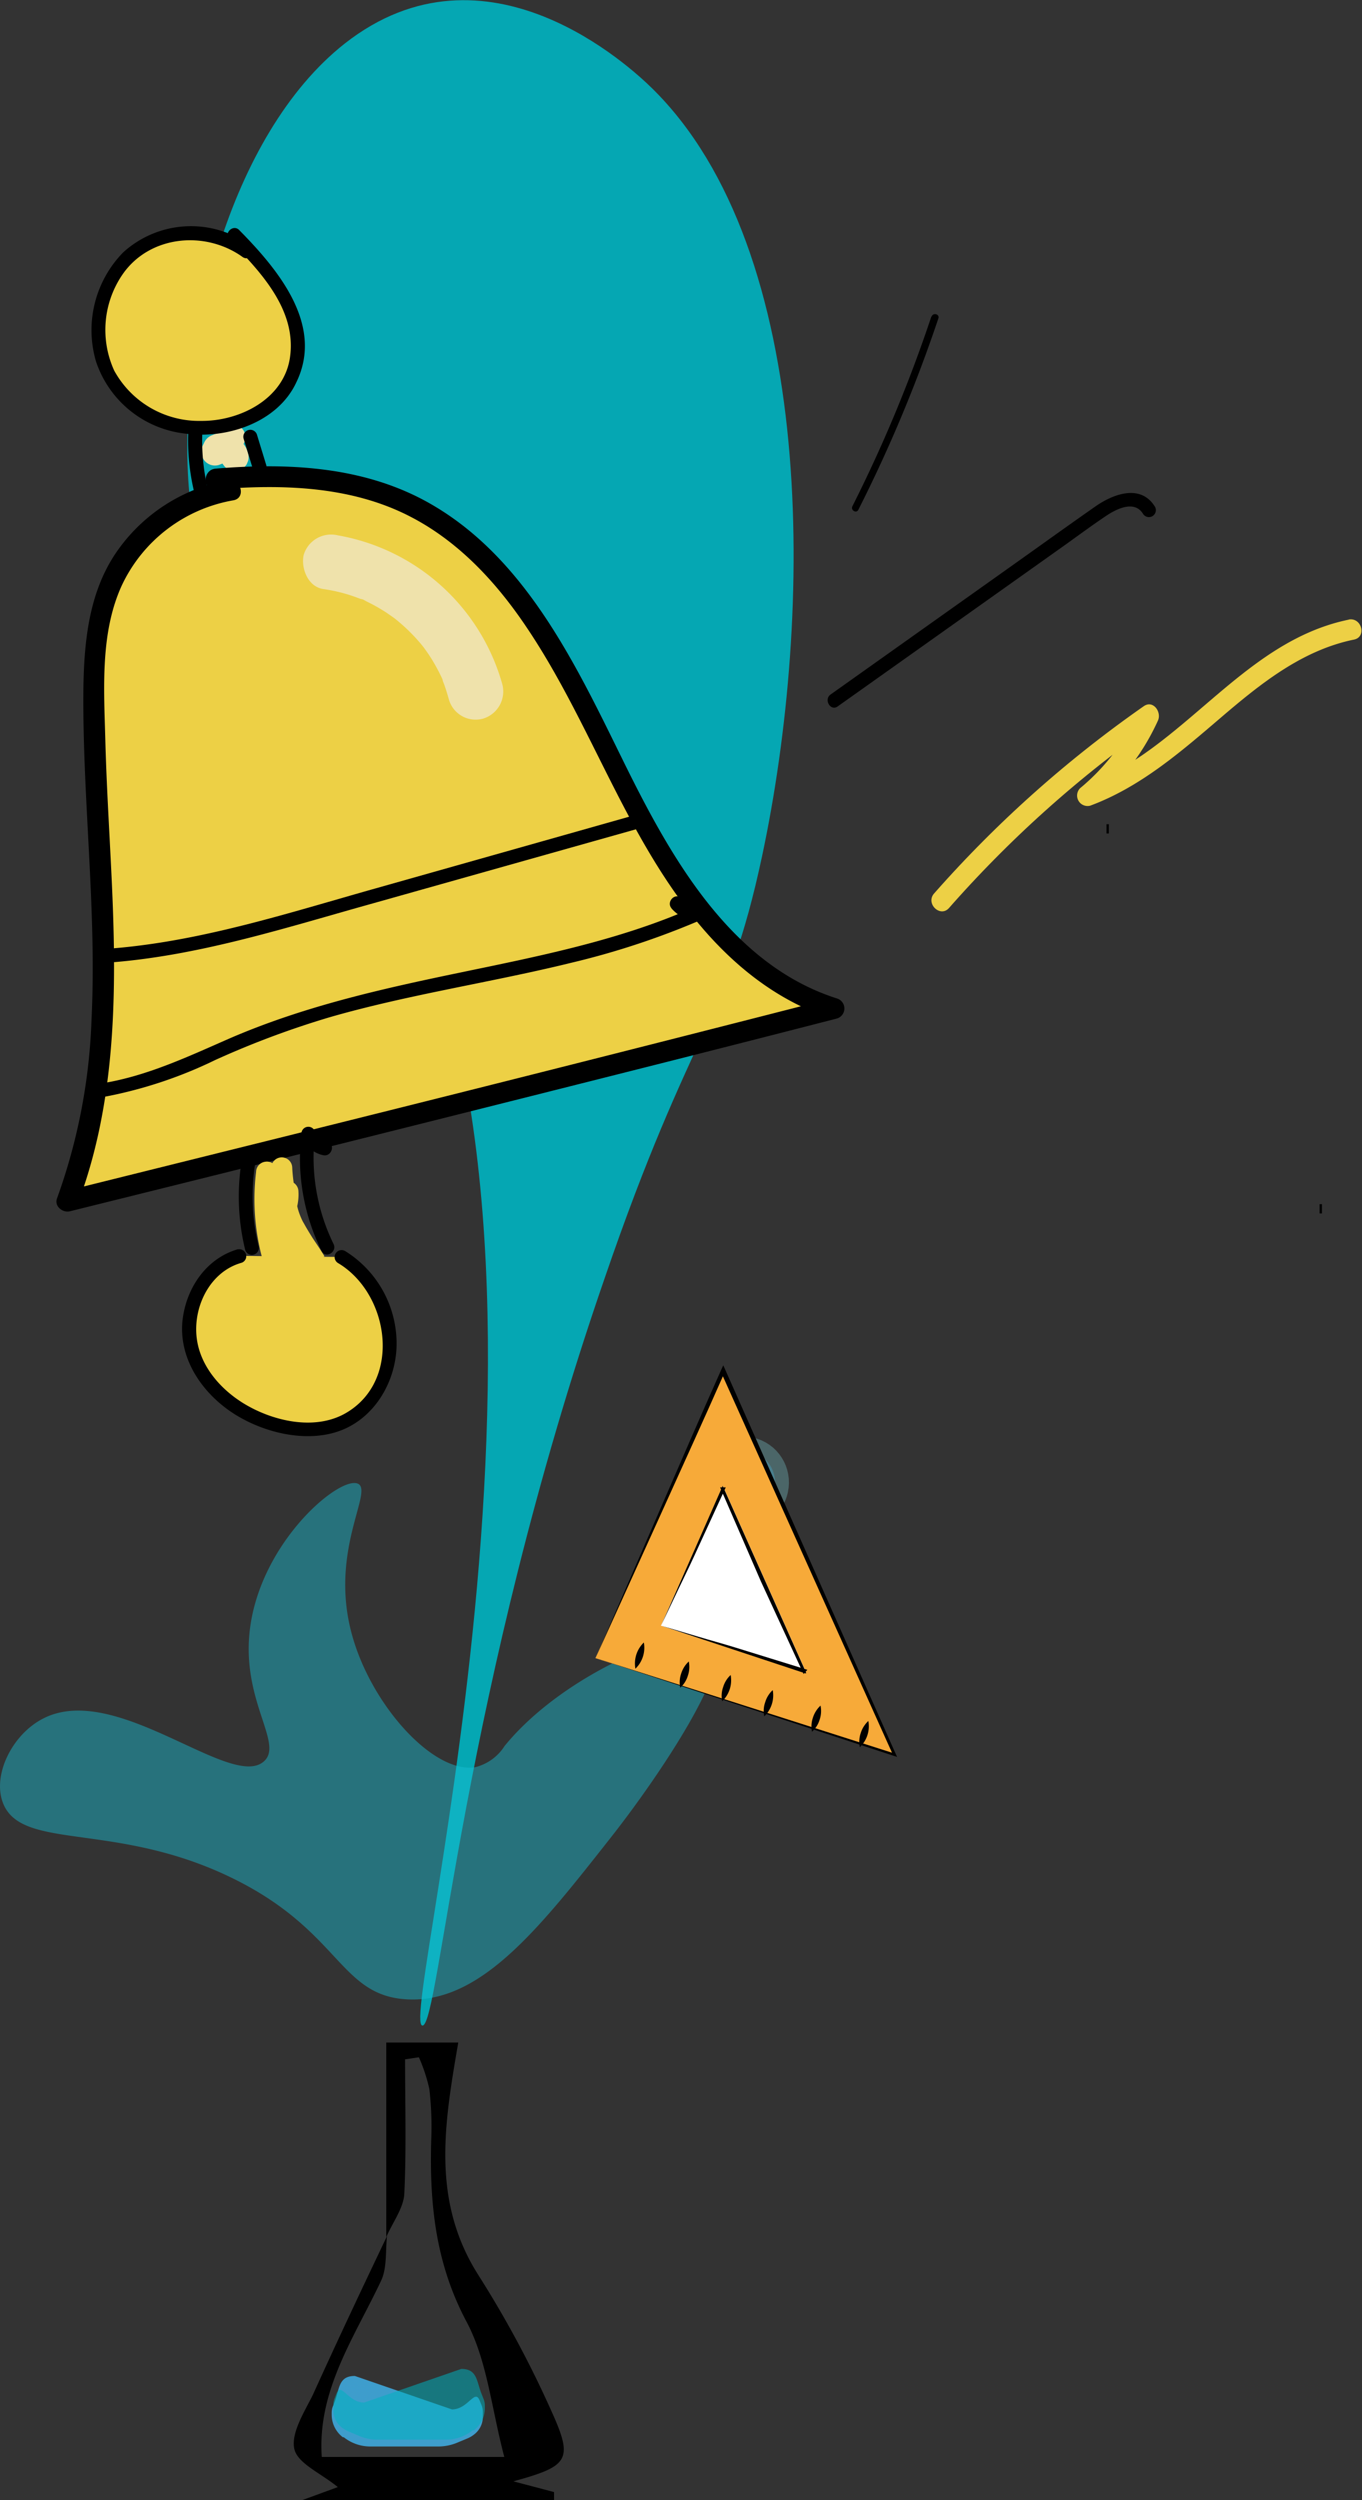 <svg xmlns="http://www.w3.org/2000/svg" viewBox="0 0 147 269.78"><rect x="0" y="0" width="147" height="269.78" fill="#333333" stroke="none"/><defs><style>.cls-1,.cls-4{fill:#00b2bf;}.cls-1{opacity:0.91;}.cls-1,.cls-2,.cls-4{isolation:isolate;}.cls-2{fill:#29abe2;stroke:#83dee2;stroke-width:3px;opacity:0.3;}.cls-10,.cls-2{stroke-miterlimit:10;}.cls-3{fill:#3e9dcc;}.cls-4{opacity:0.54;}.cls-5{fill:#efe2ab;}.cls-6{fill:#1ac0d6;opacity:0.45;}.cls-7{fill:#edd045;}.cls-8{fill:#f7aa39;}.cls-9{fill:#fff;}.cls-10{fill:none;stroke:#000;stroke-width:0.25px;}</style></defs><title>Asset 8</title><g id="Layer_2" data-name="Layer 2"><g id="Layer_6" data-name="Layer 6"><path class="cls-1" d="M45.6,218.58c-2.88,0,21.2-89.53-6.12-131.19-7.71-11.75-17.74-17-19.11-34.91C19.19,37,24.7,14.54,37.22,4.69c15.31-12,30.93,2.66,33.13,4.81C88.22,27,87.84,66.17,82.25,92.39c-3.83,18-7.67,18.35-17,45.57C49.85,182.54,47.42,218.58,45.6,218.58Z"/><path d="M41.69,241.41v-21h7.77c-1.51,8.79-2.94,17.13,2.23,25.19a114.68,114.68,0,0,1,7.86,14.66c2.35,5.21,1.82,5.86-4.14,7.5l4.39,1.16,0,.86H32.64l3.82-1.4c-1.8-1.48-4.33-2.54-4.69-4.1-.39-1.72,1.08-4,2-5.86,2.6-5.74,5.29-11.44,8-17.12-.17,1.6,0,3.37-.6,4.73-2.88,6.14-6.94,11.87-6.44,19.1h19.7c-1.4-5.3-1.85-10.42-4.08-14.6-3.35-6.3-4-12.74-3.81-19.55a35.48,35.48,0,0,0-.2-5.55A17.94,17.94,0,0,0,45.21,222l-1.49.22c0,4.88.15,9.77-.09,14.64C43.47,238.41,42.34,239.88,41.69,241.41Z"/><ellipse class="cls-2" cx="80.22" cy="160" rx="3.47" ry="3.43" transform="translate(-96.7 187.12) rotate(-72.09)"/><path class="cls-3" d="M38.3,256.39,48.78,260c1.76,0,2.48-2.31,3-.93l.17.41a2,2,0,0,1,.16.8v.6a2.36,2.36,0,0,1-.91,1.8h0a3,3,0,0,1-.8.47l-1.2.5a5.36,5.36,0,0,1-1.83.35H40a4.6,4.6,0,0,1-2.9-1L37,263H37a3.06,3.06,0,0,1-1.2-2.37v-.26a1.89,1.89,0,0,1,.17-.8l.16-.41C36.66,257.72,36.54,256.39,38.3,256.39Z"/><path class="cls-4" d="M49.79,255.63,39.3,259.26c-1.76,0-2.47-2.3-3-.93l-.16.41a1.89,1.89,0,0,0-.16.81v.59a2.33,2.33,0,0,0,.9,1.8h0a3.24,3.24,0,0,0,.81.47l1.19.5a5,5,0,0,0,1.84.35h7.4a4.57,4.57,0,0,0,2.89-1l.07,0h.06a3,3,0,0,0,1.19-2.38v-.25a1.89,1.89,0,0,0-.16-.81l-.16-.41C51.42,257,51.55,255.63,49.79,255.63Z"/><path class="cls-5" d="M23.71,46.45a2.87,2.87,0,0,1-.28.43l.24-.3a3.58,3.58,0,0,1-.62.61l.31-.23a3.54,3.54,0,0,1-.73.42l.36-.15-.15.06a1,1,0,0,0-.51.26,1.08,1.08,0,0,0-.39.43,1.09,1.09,0,0,0-.18.55,1.22,1.22,0,0,0,0,.6,1.55,1.55,0,0,0,.69.9,1.46,1.46,0,0,0,1.15.15,4.81,4.81,0,0,0,1.68-1,3,3,0,0,0,.43-.44,5,5,0,0,0,.56-.8,1.54,1.54,0,0,0,.15-1.15,1,1,0,0,0-.27-.51,1.06,1.06,0,0,0-.42-.39,1.54,1.54,0,0,0-1.15-.15,1.52,1.52,0,0,0-.9.69Z"/><path class="cls-5" d="M24.12,49.71l.15-.07-.36.15a1,1,0,0,1,.3-.08l-.4,0h.35l-.4,0a1.48,1.48,0,0,1,.36.1l-.36-.15a1.33,1.33,0,0,1,.35.2l-.3-.23a1.25,1.25,0,0,1,.23.23l-.23-.3a1.28,1.28,0,0,1,.16.28l-.15-.36a1.87,1.87,0,0,1,.07.22,1,1,0,0,0,.26.51,1.08,1.08,0,0,0,.43.39,1.09,1.09,0,0,0,.55.18,1.22,1.22,0,0,0,.6,0,1.55,1.55,0,0,0,.9-.69l.15-.36a1.51,1.51,0,0,0,0-.79,2.65,2.65,0,0,0-.65-1.21,2.75,2.75,0,0,0-.52-.44,1.83,1.83,0,0,0-.3-.18A3.16,3.16,0,0,0,24,46.75a2,2,0,0,0-.35,0c-.12,0-.24,0-.35.06a1.75,1.75,0,0,0-.32.12,3.31,3.31,0,0,0-.33.15,1.52,1.52,0,0,0-.69.9,1.19,1.19,0,0,0,0,.59,1.12,1.12,0,0,0,.18.56,1.5,1.5,0,0,0,2.05.54Z"/><path class="cls-6" d="M25.12,202.69c11.56,5.67,11.5,12.57,18.66,13.05,8,.55,14.37-7.57,22.15-17.46,5.32-6.75,13.57-19.13,11-21.23-2.37-2-15.82,3.2-22.47,11.36a5.26,5.26,0,0,1-3.18,2.29c-4.5.72-11.23-6.71-13.3-14.33-2.47-9,2.35-15.46.66-16.26-2-.93-10.93,6.6-11.74,16.41-.6,7.34,3.72,11.72,1.56,13.57-3.56,3.08-15.85-8.6-23.71-4.69-3.46,1.71-5.66,6.25-4.38,9.28C2.5,199.73,12.59,196.54,25.12,202.69Z"/><path d="M124.67,54.71c-1.53-2.53-4.51-1.41-6.43-.07-3.19,2.23-6.34,4.5-9.51,6.75L89.65,74.94c-.78.55,0,1.85.76,1.29l16.65-11.82,8.11-5.76c1.39-1,2.75-2,4.15-2.94,1.12-.76,3.11-1.81,4.06-.24a.75.75,0,0,0,1.29-.76Z"/><path class="cls-7" d="M24.89,52.91a17.37,17.37,0,0,0-13,10.3c-1.47,3.55-1.69,7.47-1.72,11.31-.15,18.53,3.74,37.81-2.89,55.11Q48.68,119.42,90,108.83c-11.66-3.69-18.51-15.48-23.89-26.46s-11.27-23-22.37-28.12C37.44,51.33,30.2,51.1,23.25,51.7"/><path d="M24.59,51.82a18.61,18.61,0,0,0-11.7,7.31C9.6,63.58,9.06,69.15,9,74.52c-.1,11.83,1.45,23.63.88,35.46a63,63,0,0,1-3.73,19.35c-.31.84.62,1.57,1.39,1.38q32.28-8,64.51-16.14,9.14-2.31,18.27-4.66a1.13,1.13,0,0,0,0-2.17C78.64,104,72.19,92.14,67.11,81.8S56.53,59.88,46,54.11c-6.94-3.8-15-4.18-22.73-3.54-1.43.12-1.44,2.37,0,2.25,7.05-.58,14.51-.41,20.94,2.89,5.3,2.71,9.4,7.16,12.67,12.05,6.62,9.85,10.27,21.39,17.62,30.79,4,5.11,9,9.34,15.25,11.36v-2.17Q57.53,116,25.26,124L7,128.54l1.38,1.39c4-10.56,4.21-22,3.76-33.08-.23-5.63-.62-11.26-.77-16.89s-.58-11.72,1.81-16.86a16.39,16.39,0,0,1,12-9.11c1.43-.25.82-2.42-.59-2.17Z"/><path d="M35.34,123.19A1.69,1.69,0,0,1,34,122.13a.75.75,0,0,0-1.47.2A22.65,22.65,0,0,0,34.71,135c.42.86,1.71.11,1.29-.76a21.21,21.21,0,0,1-2-11.89l-1.47.2a3.18,3.18,0,0,0,2.36,2.11c.94.19,1.35-1.26.4-1.45Z"/><path class="cls-7" d="M26.89,125a23.09,23.09,0,0,0,.3,9.72"/><path d="M26.17,124.75a24.27,24.27,0,0,0,.29,10.11.75.75,0,0,0,1.45-.39,22.7,22.7,0,0,1-.3-9.32c.17-1-1.27-1.35-1.44-.4Z"/><path class="cls-7" d="M25.89,135.52c-4.12,1.06-6.34,6.14-5.13,10.22s5.07,7,9.19,8a10.53,10.53,0,0,0,7.52-.53A8.8,8.8,0,0,0,41.25,149a10.89,10.89,0,0,0-4.38-13.36"/><path d="M25.69,134.8c-3.48,1-5.64,4.28-6,7.77-.37,3.9,1.91,7.41,5,9.61s7.87,3.58,11.73,2.31,6.27-5.22,6.38-9.21A11.75,11.75,0,0,0,37.25,135a.75.75,0,0,0-.76,1.3c5.5,3.27,6.94,12.59.88,16.16-3.18,1.87-7.44,1-10.51-.69-2.81-1.54-5.33-4.25-5.65-7.58s1.52-7,4.88-7.93a.75.75,0,0,0-.4-1.44Z"/><path d="M26.29,47.33l1,3.27a.75.75,0,0,0,1.45-.4l-1-3.27a.75.75,0,0,0-1.45.4Z"/><path d="M20.32,46.59A23.78,23.78,0,0,0,21,53.26c.23.93,1.68.54,1.45-.4a22.45,22.45,0,0,1-.61-6.27.75.75,0,0,0-1.5,0Z"/><path d="M22.52,32.27a2.87,2.87,0,0,1,1.83,3.43,3.59,3.59,0,0,1-3.79,2.39A4.85,4.85,0,0,1,16.71,35a2.55,2.55,0,0,1-.25-1.36,1.32,1.32,0,0,1,.77-.92,8.4,8.4,0,0,1,2.49-.83c1.78-.36,3.84-.3,5.08,1.2a.75.75,0,0,0,1.06,0,.76.76,0,0,0,0-1.06c-1.49-1.81-4-2-6.14-1.66a9.76,9.76,0,0,0-3.25,1.05A2.87,2.87,0,0,0,15,34.7a6.48,6.48,0,0,0,4.86,4.81,5.21,5.21,0,0,0,5.7-2.86,4.39,4.39,0,0,0-2.68-5.83.75.75,0,0,0-.4,1.45Z"/><path class="cls-7" d="M25.29,25.36A28.44,28.44,0,0,1,31,32.55c1.33,2.76,1.69,6.17.15,8.83a9,9,0,0,1-2.67,2.8c-4.87,3.39-12.39,2.36-15.91-2.43s-2-12.55,3.18-15.43A10.28,10.28,0,0,1,26.55,27"/><path d="M24.76,25.89c3.32,3.38,7.31,7.55,6.53,12.73-.68,4.47-5.44,6.84-9.59,6.8A10.45,10.45,0,0,1,12.33,40a10.58,10.58,0,0,1,.94-10.45c2.93-4.16,8.89-4.7,12.91-1.82.78.56,1.53-.74.75-1.3a10.88,10.88,0,0,0-13.63.8A12,12,0,0,0,10.36,39,11.48,11.48,0,0,0,20,46.79c4.51.61,10-1.21,12-5.57C35,35,29.93,29,25.82,24.83c-.67-.69-1.73.37-1.06,1.06Z"/><path d="M68.8,87.88l-28.31,8c-9.23,2.6-18.5,5.62-28.1,6.44-1,.08-1,1.58,0,1.5C22,103,31.2,100,40.4,97.44l28.8-8.11a.75.75,0,0,0-.4-1.45Z"/><path d="M72.45,98a4.46,4.46,0,0,0,2.42,1.43L74.69,98c-8,3.52-16.71,5.22-25.27,7s-16.8,3.65-24.74,7.1c-4.56,2-9.08,4.13-14,4.85-1,.13-.55,1.58.4,1.44a47.4,47.4,0,0,0,12.14-4,96.2,96.2,0,0,1,12.53-4.67c8.51-2.43,17.29-3.71,25.88-5.82a85.48,85.48,0,0,0,13.86-4.56.76.76,0,0,0-.18-1.37,3.14,3.14,0,0,1-1.76-1c-.64-.73-1.7.34-1.06,1.06Z"/><path class="cls-7" d="M145.6,66.86c-11.54,2.36-17.78,14-28.5,17.91l1.09,1.88a24.92,24.92,0,0,0,6.79-8.9c.41-.91-.52-2.26-1.54-1.54a127.16,127.16,0,0,0-22.6,20.18c-1,1.08.63,2.68,1.59,1.59a125.3,125.3,0,0,1,22.14-19.83L123,76.61a23.42,23.42,0,0,1-6.43,8.45,1.13,1.13,0,0,0,1.1,1.88c5.38-2,9.71-5.75,14-9.42s8.8-7.34,14.46-8.5c1.42-.29.82-2.45-.59-2.16Z"/><path class="cls-5" d="M34.88,63.56a18.44,18.44,0,0,1,2.63.58c.43.13.85.28,1.27.44.17.07.8.2.11,0a2.63,2.63,0,0,1,.61.29,19.11,19.11,0,0,1,2.25,1.27l.56.39.32.23c-.34-.26.25.2.32.26l.51.44a19.65,19.65,0,0,1,1.81,1.84c.15.17.29.35.43.52.49.59-.36-.51.08.11.26.36.52.73.76,1.11a20.85,20.85,0,0,1,1.27,2.38c.26.56-.18-.53,0,.11.07.17.14.35.2.53.16.46.3.92.43,1.39a3,3,0,0,0,3.69,2.1,3.06,3.06,0,0,0,2.09-3.69A22.46,22.46,0,0,0,36.47,57.77a3.09,3.09,0,0,0-3.69,2.1c-.32,1.42.44,3.44,2.1,3.69Z"/><path class="cls-7" d="M30.56,138.2a1.63,1.63,0,0,0,1.52.59,1.22,1.22,0,0,0,.66-1.82,24.43,24.43,0,0,0-1.45-2.33c-.29-.45-.58-.91-.83-1.38-.06-.11-.11-.21-.16-.32s-.1-.3,0,0a5.81,5.81,0,0,1-.2-.94c-.22-1.95.15-3.89-.22-5.84a1.11,1.11,0,0,0-1.24-.8,1.13,1.13,0,0,0-1,1.1,24.52,24.52,0,0,0,.58,9c.35,1.17,2.27,1,2.21-.3a18.08,18.08,0,0,1,.38-4.81l-2.21-.3a22.86,22.86,0,0,0,1.9,6.77c.38.9,1.87.61,2.06-.27.6-2.73-.43-5.33-.79-8a1.16,1.16,0,0,0-1.13-1.12,1.14,1.14,0,0,0-1.12,1.12c-.26,3.23,1.83,5.54,3.35,8.15a1.13,1.13,0,0,0,2-1.14c-.61-1.23-1.42-2.35-2.08-3.56a8,8,0,0,1-.73-1.63,3.14,3.14,0,0,1-.13-.67,1.55,1.55,0,0,1,.06-.58l-.67.52h0l-1.43-1.08c0,.24,0,.49-.05.73s0,.33,0,.5a1.49,1.49,0,0,0,0,.21c0-.18,0-.17.12-.36l1.76-.23h0l.33.8c-.15-1.41-.45-2.8-.51-4.22a1.13,1.13,0,0,0-2.21-.3,2.82,2.82,0,0,1-.47.95,1.12,1.12,0,1,0,1.94,1.13,4.39,4.39,0,0,0,.7-1.48l-2.21-.3a23.07,23.07,0,0,0,.29,2.62c.06.39.12.78.17,1.17a1.79,1.79,0,0,0,.38,1.23,1.14,1.14,0,0,0,1.77-.23,5.67,5.67,0,0,0,.31-2.21,1.14,1.14,0,0,0-1.42-1.09c-.93.18-1.08,1.61-1,2.37a7,7,0,0,0,.7,2.41c.72,1.56,1.78,2.92,2.53,4.45l2-1.14c-1.31-2.23-3.27-4.24-3.05-7H29.54c.17,1.3.48,2.57.73,3.86a8.86,8.86,0,0,1,.14,3.55l2.06-.27a19.09,19.09,0,0,1-1.6-5.63,1.14,1.14,0,0,0-1-1.1,1.12,1.12,0,0,0-1.23.81,20.38,20.38,0,0,0-.46,5.4l2.2-.3a23.21,23.21,0,0,1-.49-8.35l-2.21.3c.48,2.55-.46,5.27.84,7.67.41.76.89,1.48,1.36,2.21.21.32.42.65.62,1,.07.11.13.22.19.33s0,.12,0,0-.05-.13,0-.06c.08.28.11,0,.11-.77l.41-.41h0l.56-.16s.66.2.41.08c.29.14.06,0,0,0-1.09-1-2.68.63-1.59,1.59Z"/><polygon class="cls-8" points="64.26 178.93 96.52 189.36 78.02 147.94 64.26 178.93"/><path d="M64.28,178.92l32.29,10.31-.17.19L77.79,148h.46c-2.27,5.15-4.61,10.26-6.93,15.4Zm0,0L71,163.44c2.26-5.19,4.51-10.41,6.83-15.6l.23-.51.23.51,18.4,41.46.13.29-.3-.1Z"/><polygon class="cls-9" points="71.33 175.43 87.02 180.51 78.02 160.36 71.33 175.43"/><path d="M71.35,175.42l4,1.19c1.33.4,2.67.76,4,1.17l7.79,2.41-.41.45-4.61-10L77.72,160.5h.61l-3.4,7.4c-.56,1.23-1.19,2.48-1.78,3.73Zm0,0L78,160.34l0-.08,0,.08,9,20.15,0,.08-.09,0Z"/><path d="M100.52,34.16A153.29,153.29,0,0,1,92,54.63c-.22.43.43.81.64.38a154.32,154.32,0,0,0,8.64-20.66c.15-.45-.57-.65-.73-.19Z"/><line class="cls-10" x1="119.55" y1="88.94" x2="119.55" y2="89.94"/><line class="cls-10" x1="142.55" y1="129.94" x2="142.55" y2="130.94"/><path d="M69.49,177.24a3.15,3.15,0,0,1-.91,2.83,3.15,3.15,0,0,1,.91-2.83Z"/><path d="M74.34,179.29a2.9,2.9,0,0,1-.1,1.53,2.81,2.81,0,0,1-.82,1.3,2.89,2.89,0,0,1,.1-1.53A3,3,0,0,1,74.34,179.29Z"/><path d="M78.86,180.75a3.15,3.15,0,0,1-.91,2.83,2.8,2.8,0,0,1,.1-1.53A2.87,2.87,0,0,1,78.86,180.75Z"/><path d="M83.4,182.38a3.15,3.15,0,0,1-.91,2.83,2.79,2.79,0,0,1,.1-1.53A2.87,2.87,0,0,1,83.4,182.38Z"/><path d="M88.56,184.05a2.9,2.9,0,0,1-.1,1.53,2.84,2.84,0,0,1-.82,1.29,2.86,2.86,0,0,1,.1-1.52A3,3,0,0,1,88.56,184.05Z"/><path d="M93.72,185.71a3.12,3.12,0,0,1-.92,2.83,2.9,2.9,0,0,1,.1-1.53A3,3,0,0,1,93.72,185.71Z"/></g></g></svg>